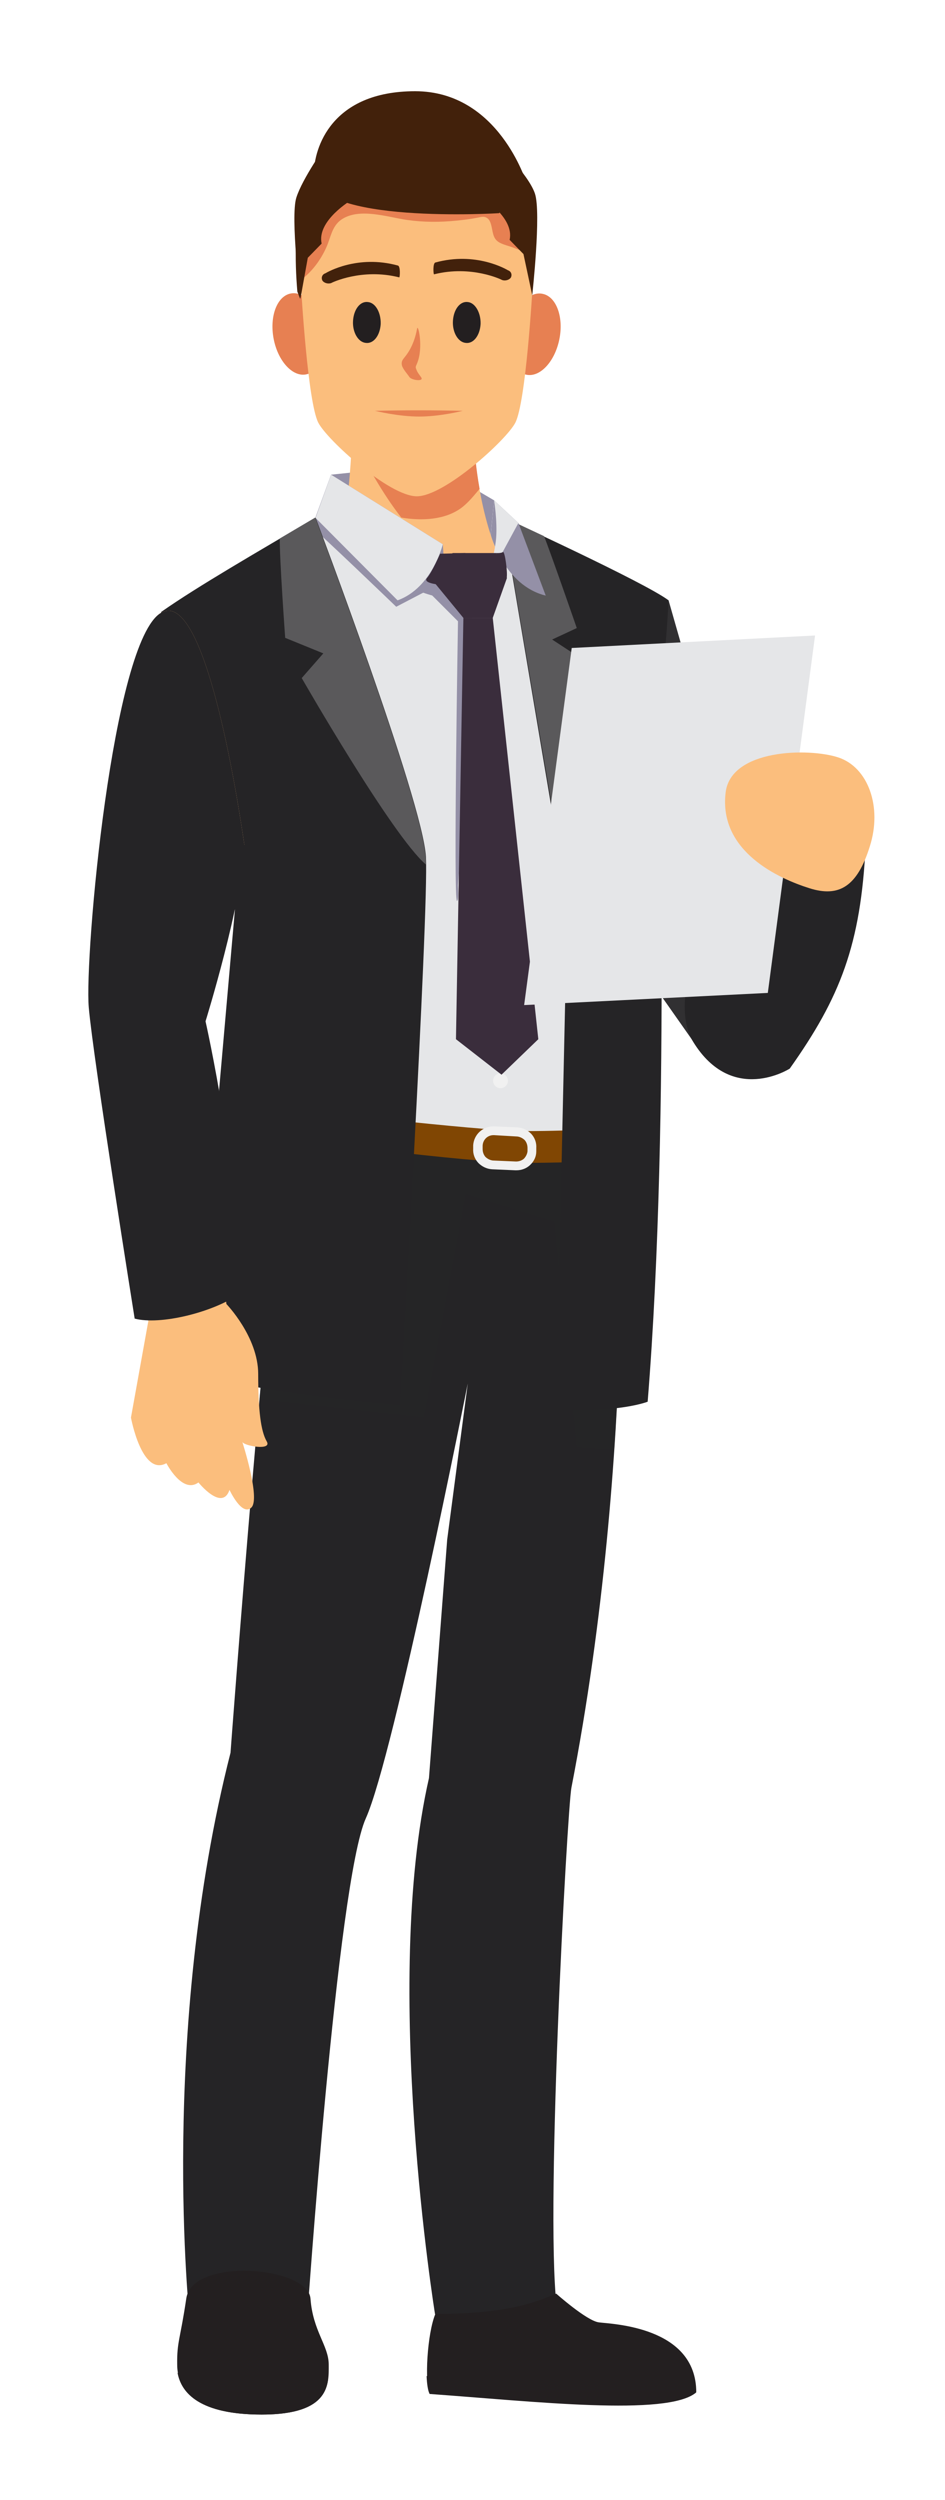 <svg version="1.1" id="Ebene_1" xmlns="http://www.w3.org/2000/svg" xmlns:xlink="http://www.w3.org/1999/xlink"
	 viewBox="0 0 280 740" style="" xml:space="preserve">
<style type="text/css">
	#business-1-rrze-expo{
	/*Hautfarben*/
	--hautfarbe: #FBBE7D;
	--hautschatten: #E78052;

	/*Anzugfarben*/
	--anzugbasis: #252426;
	--anzugschatten: #313032;
	--anzuglicht: #5A595B;

	--hemdbasis: #E5E6E8;
	--hemdschatten: #9490A7;
	--hemdknopf: #F1F1F1;

	--guertel: #804603;
	--guertelschnalle: #F1F1F1;

	--krawatte: #3A2D3C;

	/*Haare*/
	--haarfarbe: #42210B;
	--haarschatten: #42210B;

	/*Sonstiges*/
	--klemmbrett: #E5E6E8;
	--augenfarbe: #231F20;
	--schuhfarbe: #231F20;
	}

	/*Hautklassen*/
	#business-1-rrze-expo .st4{fill:#FBBE7D; fill: #FBBE7D;} /*Hautbasis*/
	#business-1-rrze-expo .st5{fill:#E78052; fill: #E78052;} /*Kinnschatten*/
	#business-1-rrze-expo .st14{fill:#F18873; fill: #E78052;} /*Nase*/
	#business-1-rrze-expo .st17{fill:#FAB57A; fill: #FBBE7D;} /*Hand links*/

	/*Anzug und Hemd*/
	#business-1-rrze-expo .st0{fill:#252426; fill: #313032;} /*Anzugbasis*/
	#business-1-rrze-expo .st1{fill:#313032; fill: #252426;} /*Anzugschatten*/
	#business-1-rrze-expo .st12{fill:#5A595B; fill: #5A595B;} /*Anzugkragen*/
	#business-1-rrze-expo .st16{fill:#333333; fill: #252426;} /*Vorderarmrechts*/

	#business-1-rrze-expo .st3{fill:#9490A7; fill: #9490A7;} /*Hemdkragen*/
	#business-1-rrze-expo .st6{fill:#E5E6E8; fill: #E5E6E8;} /*Hemdbasis*/
	#business-1-rrze-expo .st7{fill:#A9A6B9; fill: #9490A7;} /*Hemdkragen*/
	#business-1-rrze-expo .st8{fill:#F1F1F1; fill: #F1F1F1;} /*Hemdknopf*/

	#business-1-rrze-expo .st9{fill:#804603; fill: #804603;} /*Guertel*/
	#business-1-rrze-expo .st10{fill:#E3E4E3; fill: #F1F1F1;} /*Guertelschnalle*/

	#business-1-rrze-expo .st11{fill:#3A2D3C; fill: #3A2D3C;} /*Krawatte*/
	#business-1-rrze-expo .st13{fill:#231F20; fill: #3A2D3C;} /*Krawattenschatten*/

	#business-1-rrze-expo .st19{fill:#231F20; fill: #231F20;} /*Schuhfarbe*/
	#business-1-rrze-expo .st20{fill:#231F20; fill: #231F20;} /*Augenfarbe*/


	/*Haarklassen*/
	#business-1-rrze-expo .st15{fill:#42210B; fill: #42210B;} /*Haare*/
	#business-1-rrze-expo .st21{fill:#231F20; fill: #42210B;} /*Augenbrauen*/

	/*Assets*/
	#business-1-rrze-expo .st18{fill:#E5E6E8; fill: #E5E6E8;}/*Klemmbrett*/
	#business-1-rrze-expo .st2{opacity:0.5;fill:#272727;} /*Schlagschatten*/

</style>
	<g id="business-1-rrze-expo">
	<path id="business-1-rrze-expo-armrechts_1_" class="st0"
		  d="M198.1,177.7L231.6,295l-26.1,13.4l-34.6-49.2C170.8,259.1,163.9,203.2,198.1,177.7z"/>
	<g id="business-1-rrze-expo-koerperohnearme">
		<g id="business-1-rrze-expo-hose_1_">
			<path id="business-1-rrze-expo-hose1" class="st1" d="M183.6,333.8c0,0,5.2,95.1-14.3,195.4c-1.2,6.3-8.2,132.6-4,155.8h-36.4c0,0-15.8-97.3-1.8-158.7
				l5.4-70.6l6.1-46.2c0,0-21.8,110-30.2,128.7C99.9,557,91,686.4,91,686.4l-34.8,0.1c0,0-9.1-84.6,12.1-167.7
				c0,0,11.4-153.7,17.5-182.9L183.6,333.8z"/>
		</g>
		<path id="business-1-rrze-expo-hosenschatten" class="st2" d="M125.6,419.5l12.4-66.1l26.2,8.2l6.7,66.6c0,0,7.2,1.1,11.1,0.6
			c3.7-55.2,1.6-95.1,1.6-95.1l-97.8,2.1c-2.5,11.8-5.8,44-8.9,78.2C83.8,415.1,125.6,419.5,125.6,419.5z"/>
		<polygon id="business-1-rrze-expo-hemdkragen" class="st3" points="98.1,140.5 115.4,138.7 136.2,142.1 146.4,148.1 145.1,161.1 131.7,152.8 114.7,150
			93.3,153.6 		"/>
		<path id="business-1-rrze-expo-dekoltee" class="st4" d="M104.4,123.5c0,0,0,31.3-6.3,44.3c-6.3,13,41.2,27.3,41.2,27.3s20.1-13,11.6-25.1
			c-8.5-12.1-10.3-36.2-10.3-36.2L104.4,123.5z"/>
		<path id="business-1-rrze-expo-kinnschatten" class="st5" d="M137,150.1c2-1.6,3.5-3.5,5.1-5.4c-1.1-6.2-1.4-10.8-1.4-10.8l-36.2-10.3
			c0,0,0,2.2-0.1,5.7c4.3,8.3,8.8,16.6,14.5,23.9C124.8,154.2,132,154,137,150.1z"/>
		<path id="business-1-rrze-expo-hemd" class="st6" d="M197,177.2c-2.2-2.1-47.9-23.3-47.9-23.3L141,183l-44.3-31.8c0,0-45.4,27.2-48.1,30
			c-1.7,1.7,12,38.7,22.1,65.2c5.7,15.1,5.2,11.2,10.3,26.9c5.1,15.7,2.2,54.6,2.2,54.6l77.2,11.6l21.9-4L186,307l5.6-97.5
			C191.6,209.4,199.3,179.3,197,177.2L197,177.2z"/>
		<path id="business-1-rrze-expo-hemdschattenlinks" class="st7" d="M139.1,197.1c-0.1,10.8-0.4,21.5-0.5,32.3c-0.1,11.1-2.2,21.6-2.9,32.6
			c0,0.4,0.3,4.3-0.3,4.7c-1.1-0.3,0.3-82.8,0.3-82.8l-9.1-9.1l-9.2,4.8c0,0-23.6-22.7-26.3-24.7c5.5-3.4,5.6-3.6,5.6-3.6l43.1,30.9
			C139.5,187.1,139.2,192.1,139.1,197.1L139.1,197.1z"/>
		<path id="business-1-rrze-expo-kragenschattenlinks" class="st7"
			  d="M131.2,161.1l1.1,15.9c-16.2-1.2-38.8-23.8-38.8-23.8l4.6-12.7L131.2,161.1z"/>
		<g id="business-1-rrze-expo-hemdknoepfe">
			<path id="hemdknopf1" class="st8" d="M141.1,186c-1.2,0-2.2,1-2.2,2.2c0,1.2,1,2.2,2.2,2.2c1.2,0,2.2-1,2.2-2.2
				C143.3,187,142.3,186,141.1,186L141.1,186z"/>
			<path id="hemdknopf2" class="st8" d="M141.3,229.9c-1.2,0-2.2,1-2.2,2.2c0,1.2,1,2.2,2.2,2.2s2.2-1,2.2-2.2
				C143.5,230.9,142.5,229.9,141.3,229.9L141.3,229.9z"/>
			<path id="hemdknopf3" class="st8" d="M141.6,273.8c-1.2,0-2.2,1-2.2,2.2c0,1.2,1,2.2,2.2,2.2c1.2,0,2.2-1,2.2-2.2
				C143.7,274.8,142.8,273.8,141.6,273.8L141.6,273.8z"/>
			<path id="hemdknopf4" class="st8" d="M148.3,317.7c-1.2,0-2.2,1-2.2,2.2c0,1.2,1,2.2,2.2,2.2c1.2,0,2.2-1,2.2-2.2
				C150.5,318.7,149.5,317.7,148.3,317.7L148.3,317.7z"/>
		</g>
		<path id="business-1-rrze-expo-guertel" class="st9" d="M155.3,344.2c-17.3,0-69.9-7.2-69.9-7.2l-0.7-9c0,0,57.4,6.8,70.6,6.8c16.4,0,28.9-1.1,29-1.1
			l0.6,9.6C184.3,343.3,172,344.2,155.3,344.2L155.3,344.2z"/>
		<path id="business-1-rrze-expo-guertelschnalle" class="st10" d="M157,344.9c-1.1,1-2.5,1.5-4,1.5c-0.1,0-0.2,0-0.3,0l-6.9-0.3c-1.6-0.1-3-0.8-4.1-1.9
			c-1.1-1.2-1.6-2.7-1.5-4.2l0-1c0.2-3.2,2.9-5.7,6.2-5.6l6.9,0.3c1.6,0.1,3,0.8,4.1,1.9c1.1,1.2,1.6,2.7,1.5,4.2l0,1
			C158.9,342.4,158.2,343.8,157,344.9L157,344.9z M146.4,336c-0.1,0-0.1,0-0.2,0c-1.7,0-3.1,1.3-3.2,3.1l0,1c0,0.9,0.3,1.7,0.8,2.3
			c0.6,0.6,1.4,1,2.2,1.1l6.9,0.3c0.9,0,1.7-0.3,2.3-0.8c0.6-0.6,1-1.4,1.1-2.2l0-1c0-0.9-0.3-1.7-0.8-2.3c-0.6-0.6-1.4-1-2.2-1.1h0
			L146.4,336L146.4,336z"/>
		<polygon id="business-1-rrze-expo-krawatte" class="st11"
			 points="148.6,318.1 135.1,307.6 137.3,182.9 146,182.9 159.5,307.6 		"/>
		<g id="business-1-rrze-expo-anzugundhemd">
			<path id="business-1-rrze-expo-anzugtorsolinks" class="st1" d="M126.2,253.6c-0.9-16.4-32.7-100.4-32.7-100.4c-17.6,10.4-34.7,20.2-45.7,27.9
				c-6,15.2,21.8,88.2,21.8,88.2l-12,136.6c13.5,6,60.9,10,60.9,10S127.1,270,126.2,253.6z"/>
			<path id="business-1-rrze-expo-anzugkragenlinks" class="st12" d="M84.5,188.8l11.3,4.6l-6.4,7.3c0,0,26.8,46.7,36.8,55.2c0-0.9,0-1.7-0.1-2.3
				c-0.9-16.4-32.7-100.4-32.7-100.4c-3.6,2.1-7.1,4.2-10.5,6.2C82.8,165.3,84.5,188.8,84.5,188.8z"/>
			<path id="business-1-rrze-expo-anzugtorsorechts" class="st1" d="M198.1,177.7c-7.2-5.4-49.2-24.6-49.2-24.6L168.1,267l-3.3,150.1
				c18.5,1.2,27.1-2.2,27.1-2.2c7-86.3,3-201.9,3-201.9C197.3,194.5,198.1,177.7,198.1,177.7z"/>
			<path id="business-1-rrze-expo-anzugkragenrechts" class="st12" d="M171.4,194.4l-7.8-5.1l7.3-3.4c0,0-7.7-22.2-9.7-27.2c-7-3.3-12.2-5.7-12.2-5.7
				l16.5,97.2C168.2,242.2,171.4,194.4,171.4,194.4z"/>
			<path id="business-1-rrze-expo-hemdkragenlinks" class="st6"
				  d="M98.1,140.5l33.1,20.6c0,0-3.1,12.9-13.4,16.6l-24.3-24.4L98.1,140.5z"/>
			<path id="business-1-rrze-expo-hemdschattenrechts" class="st7"
				  d="M145.4,158.3c0,0,4,15,16.3,18l-8.1-21.5l-7.2-6.7L145.4,158.3z"/>
			<path id="business-1-rrze-expo-hemdkragenrechts" class="st6"
				  d="M153.6,154.8l-9.6,17.7c0,0,2.6-8.2,3-13.2c0.4-5-0.6-11.2-0.6-11.2L153.6,154.8z"/>
		</g>
		<g id="business-1-rrze-expo-krawattenknoten_1_">
			<path id="business-1-rrze-expo-krawattenschatten_1_" class="st11"
				  d="M137.9,163.7l-7.5,0.2c0,0-2.4,5.5-3.9,7.2c-1.4,1.7,4.4,2,4.4,2L137.9,163.7z"/>
			<path id="business-1-rrze-expo-krawattenschatten" class="st13" d="M147,163.7c0,0,1.5,0.1,2-0.3c0.6-0.4,1.5,6.3,1.1,7.8
				C149.7,172.6,147,163.7,147,163.7L147,163.7z"/>
			<polygon id="business-1-rrze-expo-krawattenknoten" class="st11"
				 points="134.1,163.7 147,163.7 150.2,171.1 146,182.9 137.3,182.9 129,172.8 			"/>
		</g>
		<g id="business-1-rrze-expo-schuhe">
			<path id="business-1-rrze-expo-schuhlinks" class="st19" d="M55.2,680.3c1.8-12.2,36.1-9.5,36.8,0.1c0.7,9.6,5.4,13.9,5.4,19.5
				c0,5.6,0.7,14.8-19.8,14.8c-20.5,0-25.1-8-25.1-14.8C52.4,693.1,53.4,692.5,55.2,680.3L55.2,680.3z"/>
			<path id="business-1-rrze-expo-schusohlelinks" class="st19" d="M97.2,704.3c-0.7,5-4,10.4-19.7,10.4c-18.1,0-23.8-6.2-24.9-12.4
				C65.9,711.1,85.9,714.6,97.2,704.3L97.2,704.3z"/>
			<path id="business-1-rrze-expo-schuhrechts" class="st19" d="M164.8,678.9c0,0,9,8,12.6,8.5c3.6,0.5,28.9,1.1,28.9,20.7c-8.5,7.1-48.1,2.6-78.9,0.4
				c-1.7-3-0.8-17.9,1.6-23.6C151.9,685,160.5,680.6,164.8,678.9L164.8,678.9z"/>
			<path id="business-1-rrze-expo-schuhsohlerechts" class="st19" d="M166.5,706.9c12.4,1.7,27.5,2.5,39.1-3.4c0.4,1.5,0.6,3,0.6,4.7
				c-8.5,7.1-48.1,2.6-78.9,0.4c-0.5-0.9-0.8-2.9-0.9-5.3C139.8,703.5,153,705,166.5,706.9L166.5,706.9z"/>
		</g>
		<g id="business-1-rrze-expo-gesicht">
			<path class="st5" d="M151.1,97.3c-1.4,6.6,0.8,12.7,4.8,13.6c4,0.9,8.4-3.7,9.8-10.3c1.4-6.6-0.8-12.7-4.8-13.6
				C156.9,86,152.5,90.7,151.1,97.3L151.1,97.3z"/>
			<path class="st5" d="M81.1,100.4c1.3,6.6,5.7,11.3,9.7,10.4c4-0.9,6.2-6.9,4.9-13.5C94.4,90.7,90.1,86,86,86.9
				C82,87.8,79.8,93.8,81.1,100.4L81.1,100.4z"/>
			<path class="st4" d="M123.5,47.6c32.3,0,34.3,31.3,34.4,35c0,0.2,0,0.4,0,0.7c-0.2,3.5-2.1,35.7-5.2,41.8
				c-2.6,5.1-21,21.8-29.2,21.8c-8.2,0-26.6-16.7-29.2-21.8c-3.1-6.1-5-38.3-5.2-41.8c0-0.2,0-0.4,0-0.7
				C89.2,78.9,91.1,47.6,123.5,47.6L123.5,47.6z"/>
			<path class="st5" d="M96.7,73.2c1.3-2.9,1.6-6.1,4.3-8.1c5.3-3.8,13.9-0.8,19.6,0c4.9,0.7,9.8,0.7,14.7,0.2
				c1.9-0.2,3.8-0.4,5.8-0.8c0.7-0.1,1.6-0.4,2.4-0.3c1.5,0.3,1.9,1.7,2.2,3.1c0.4,1.9,0.5,3.5,2.3,4.5
				c1.3,0.7,2.8,1,4.1,1.5c1.6,0.6,3.3,1.3,4.8,2c-2.1-10.4-9.3-27.8-33.5-27.8c-32.3,0-34.3,31.3-34.4,35
				c0,0.2,0,0.3,0,0.5C92.4,80.5,95,77,96.7,73.2z"/>
			<path class="st20" d="M138.6,89.4c-2.3-0.3-4.2,2.2-4.4,5.6c-0.2,3.3,1.5,6.3,3.8,6.5c2.3,0.3,4.2-2.2,4.4-5.6
				C142.5,92.6,140.8,89.6,138.6,89.4L138.6,89.4z"/>
			<path class="st20" d="M109,89.4c-2.3-0.3-4.2,2.2-4.4,5.6c-0.2,3.3,1.5,6.3,3.8,6.5c2.3,0.3,4.2-2.2,4.4-5.6
				C112.9,92.6,111.3,89.6,109,89.4L109,89.4z"/>
			<path class="st21" d="M96.4,80.9c0.5-0.3,9.5-5.6,21.5-2.3c0.8,0.2,0.6,3.5,0.4,3.5c-11.1-2.8-20.1,1.6-20.2,1.7
				c-0.9,0.3-2.1,0-2.6-0.8C95.1,82.1,95.5,81.2,96.4,80.9L96.4,80.9z"/>
			<path class="st21" d="M150.5,80c-0.5-0.3-9.5-5.6-21.5-2.3c-0.8,0.2-0.6,3.5-0.4,3.5c11.1-2.8,20.1,1.6,20.2,1.7
				c0.9,0.3,2.1,0,2.6-0.8C151.8,81.2,151.4,80.3,150.5,80L150.5,80z"/>
			<path class="st14" d="M123.6,107.5c-0.6,1.4-0.5,1.1-0.1,2.2c0.3,0.7,0.9,1.4,1.3,2c0.9,1.3-2.8,0.9-3.5-0.1
				c-0.5-0.8-1.9-2.3-2.2-3.4c-0.3-1.3,0.3-1.8,0.9-2.6c1.8-2.2,3-5.1,3.6-8.4C123.9,95.9,125.5,102.9,123.6,107.5
				L123.6,107.5z"/>
			<path class="st5"
				  d="M111.1,121.6c0,0,6.8,1.7,13.1,1.7c6.3,0,12.9-1.7,12.9-1.7C128.2,121.4,119.5,121.4,111.1,121.6z"/>
			<path class="st15" d="M142.2,58.1c0,0,10.3,6.1,8.8,12.9l4.1,4.2l2.6,12.2c0,0,2.7-24.4,0.8-30.1s-11.9-15.5-11.9-15.5
				L142.2,58.1z"/>
			<path class="st15" d="M104.1,59.2c0,0-10.3,6.1-8.8,12.9l-4.1,4.2L89,88.5c0,0-3-24.3-1.2-30c1.8-5.7,8.8-15.5,8.8-15.5
				L104.1,59.2z"/>
			<path class="st15" d="M104.1,59.2l-6-13.2c-0.4,2.4-1.1,4.5-3,6.7c-2.2,2.5-4.5,4.6-5.7,7.8c-1.3,3.6-1.6,7.3-1.7,11.1
				c-0.2,5,0,9.9,0.4,14.7c0.5,1.3,0.8,2.1,0.8,2.1l2.2-12.2l4.1-4.2C93.8,65.3,104.1,59.2,104.1,59.2z"/>
			<path class="st15" d="M156,54.1C155.9,54,147.8,27,123,27c-24.8,0-30,16.8-30,24.5c0,15,54.9,11.6,54.9,11.6
				C151.3,57.2,156.7,58.3,156,54.1z"/>
		</g>
	</g>
	<path id="business-1-rrze-expo-armrechts" class="st16" d="M256.5,250c-1.4,29.7-7.6,45.3-22.5,66.3c0,0-17,10.9-28.6-7.9c-11.5-18.8,20.1-65,20.1-65
		S243.2,230.5,256.5,250z"/>
	<polygon id="klemmbrett" class="st18" points="227.5,293.9 155.3,297.5 169.4,191.8 241.5,188.1 	"/>
	<path id="business-1-rrze-expo-handrechts" class="st4" d="M257.7,250.6c-3.7,11.8-9.1,15.1-17.9,12.3c-8.9-2.8-26.9-10.8-24.8-28.3
		c1.5-12.9,24.6-13.3,33.4-10.4S261.5,238.8,257.7,250.6z"/>
	<g id="business-1-rrze-expo-armlinks">
		<path class="st17" d="M43.9,391.3l-5.1,28.3c0,0,3.2,17.5,10.5,13.5c0,0,4.7,9.2,9.5,5.7c0,0,7,8.7,9.2,2.2c0,0,3.7,8,6.5,5.2
			c2.7-2.7-2.7-19.4-2.7-19.4c0.5,1.2,9,2.7,7.2-0.2c-1.7-3-2.5-9-2.5-19.9c0-11-9.4-20.7-9.4-20.7L43.9,391.3z"/>
		<path class="st17" d="M47.7,181.4c-14.4,8.4-15.4,101.7-14.1,116.8c1.3,15.1,10.4,93.4,10.4,93.4c7.5,2,15.2-0.1,23.1-5.5
			c-4.2-33.5-0.6-56.2-9.8-85.6c6.5-23.2,9-35.4,15.1-50.5C72.3,249.9,62,173,47.7,181.4z"/>
		<path class="st1" d="M47.7,181.4C33.3,189.8,25,283.1,26.3,298.2c1.3,15.1,13.6,92.1,13.6,92.1c7.5,2,23.1-1.8,31-7.3
			c0.5-34.2-10-80.7-10-80.7s10.9-35.1,11.5-52.3C72.3,249.9,62,173,47.7,181.4z"/>
	</g>
</g>
</svg>
